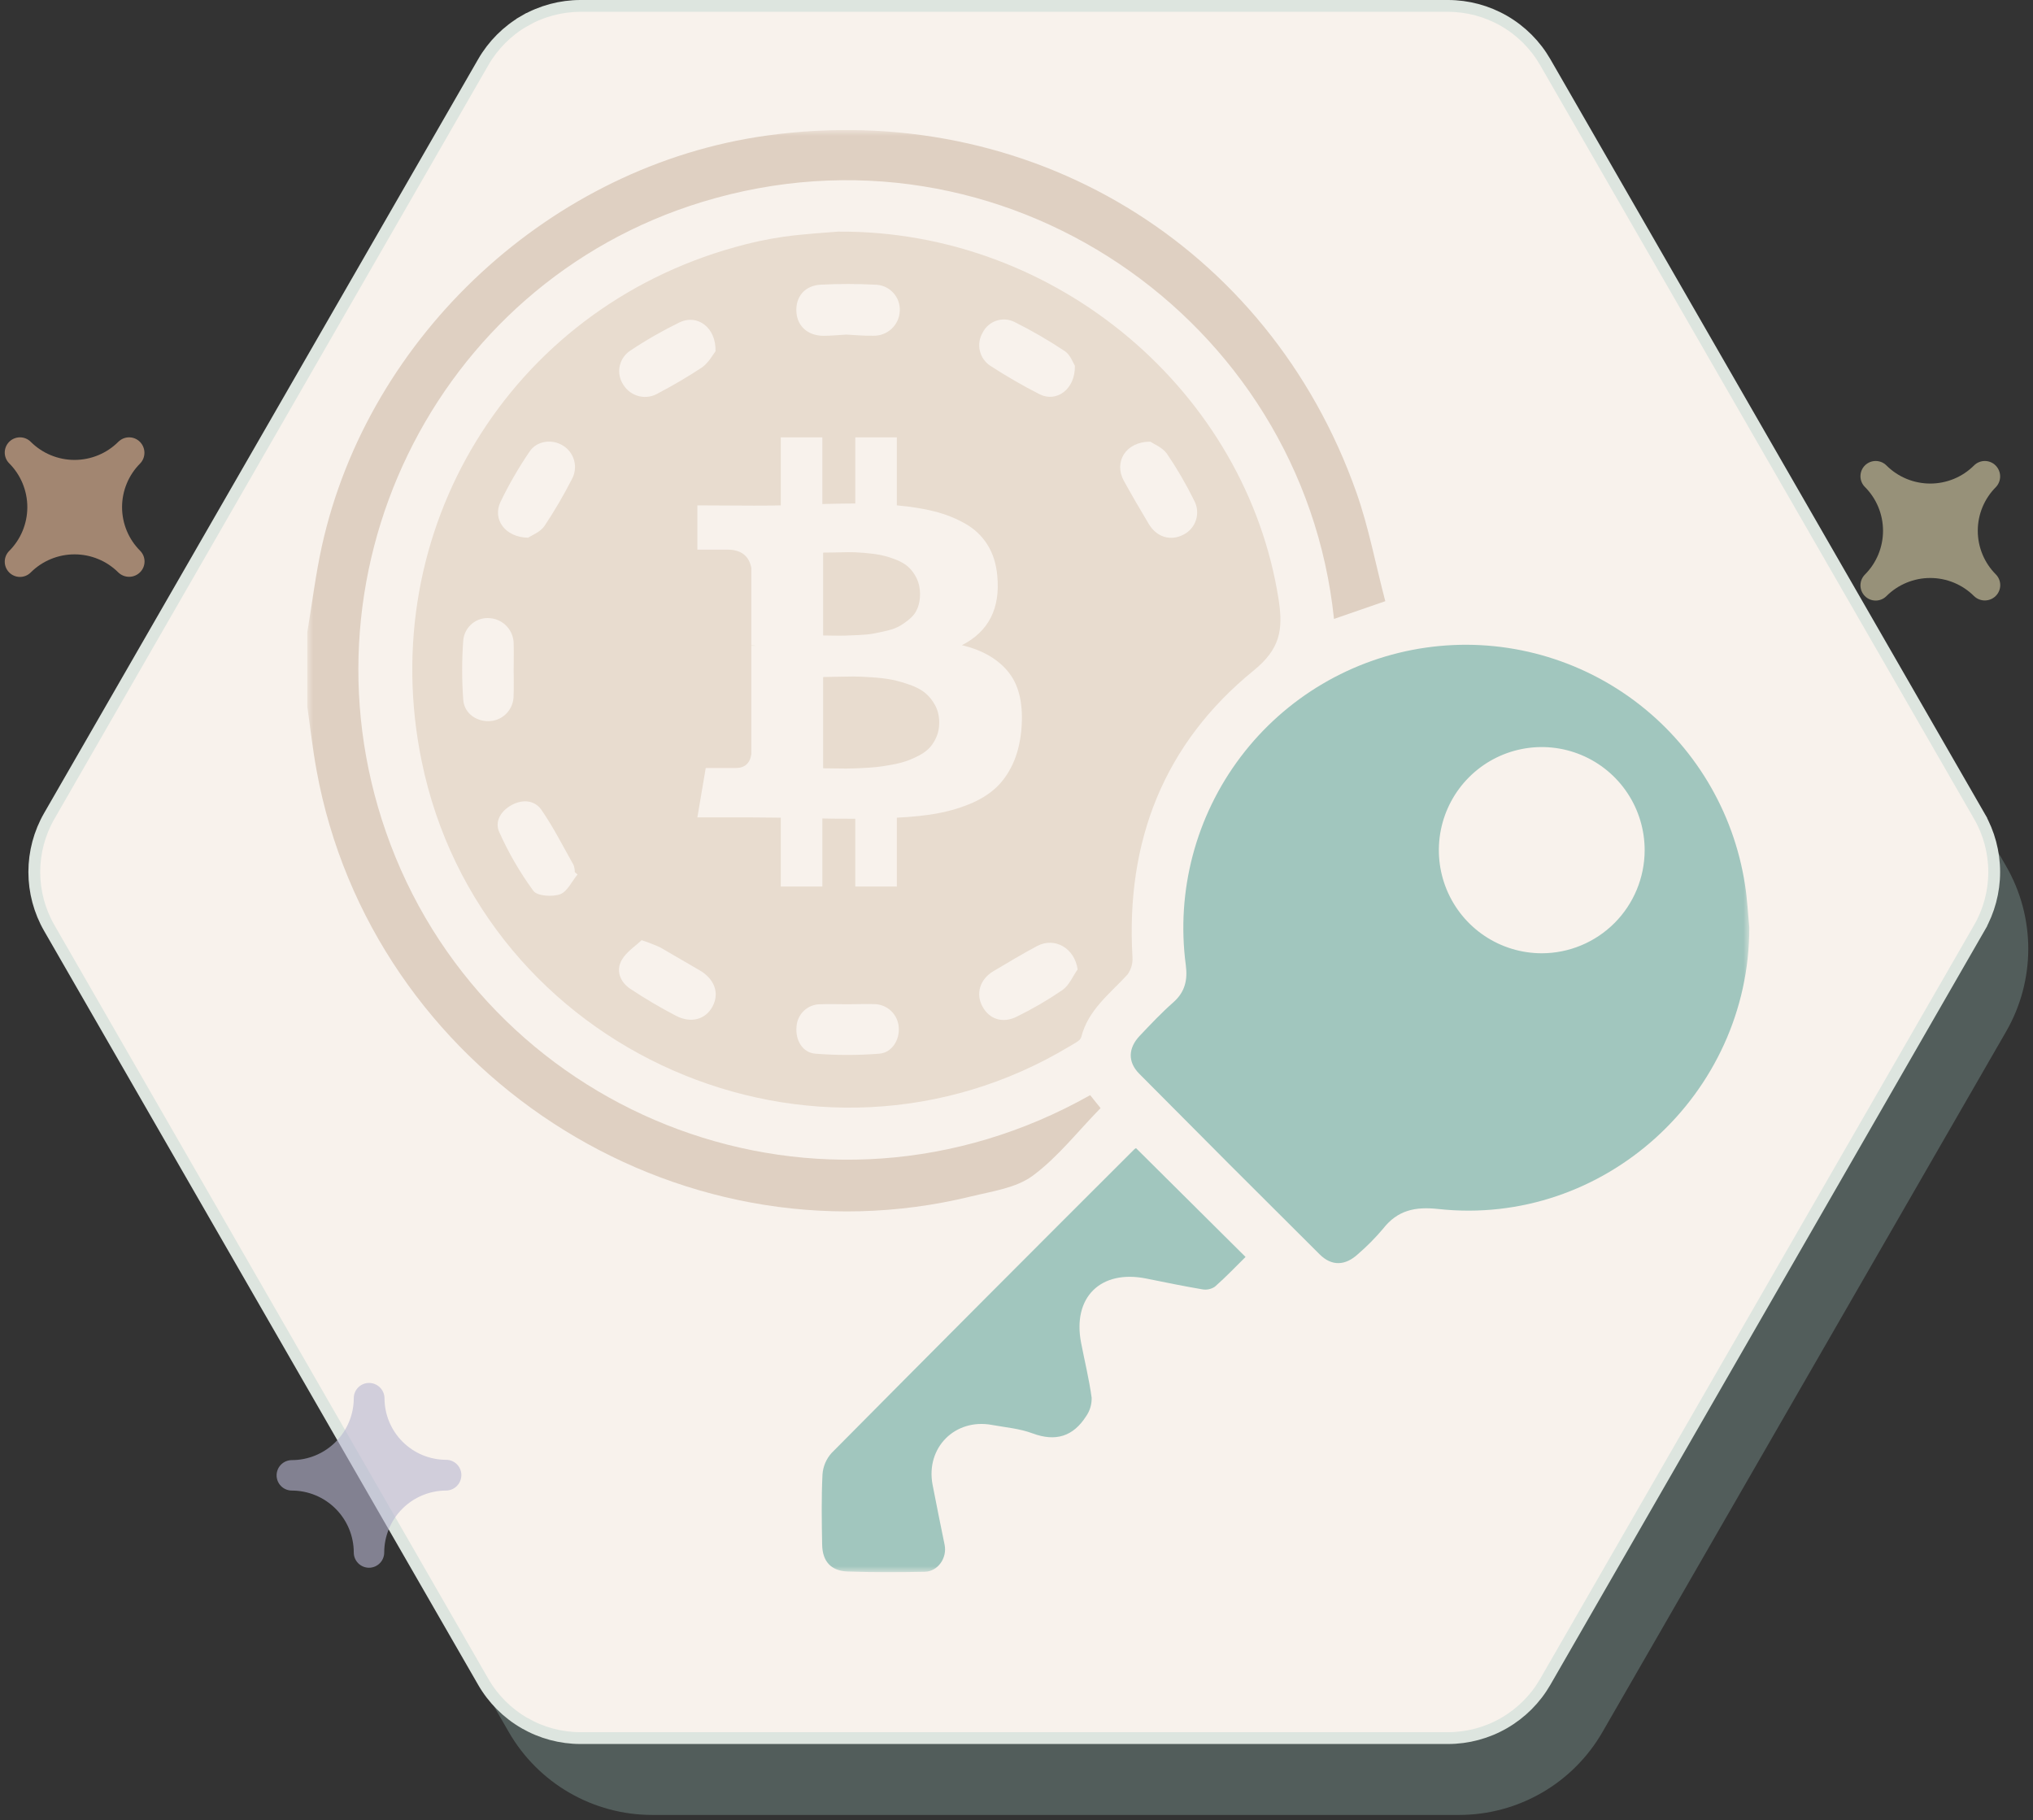 <svg width="172" height="154" viewBox="0 0 172 154" fill="none" xmlns="http://www.w3.org/2000/svg">
<rect x="0" y="0" width="172" height="154" fill="#333333" stroke="none"/>
<g clip-path="url(#clip0_439_5108)">
<path opacity="0.29" d="M123.443 7C125.903 7 128.319 7.648 130.448 8.879C132.578 10.109 134.345 11.879 135.573 14.01L169.729 73.283C170.954 75.409 171.599 77.819 171.599 80.273C171.599 82.727 170.954 85.137 169.729 87.263L135.573 146.536C134.345 148.667 132.578 150.437 130.448 151.667C128.319 152.898 125.903 153.546 123.443 153.546H55.177C52.718 153.546 50.302 152.898 48.172 151.667C46.043 150.437 44.275 148.667 43.047 146.536L8.891 87.263C7.666 85.137 7.021 82.727 7.021 80.273C7.021 77.819 7.666 75.409 8.891 73.283L43.047 14.01C44.275 11.879 46.043 10.109 48.172 8.879C50.302 7.648 52.718 7 55.177 7H123.443Z" fill="#A1C6BE"/>
<path d="M127.257 145.769L127.257 145.769C125.812 146.605 124.171 147.045 122.502 147.045H49.118C47.449 147.045 45.809 146.605 44.364 145.769L44.363 145.769C42.918 144.934 41.718 143.732 40.885 142.286L4.169 78.513C3.339 77.071 2.902 75.436 2.902 73.772C2.902 72.109 3.339 70.474 4.169 69.032L40.885 5.26C40.885 5.259 40.885 5.259 40.885 5.259C41.718 3.813 42.918 2.611 44.363 1.776L44.113 1.343L44.363 1.776C45.809 0.94 47.449 0.5 49.118 0.5H122.502C124.171 0.5 125.812 0.94 127.257 1.775C128.702 2.611 129.902 3.813 130.735 5.26L167.451 69.032L167.884 68.783L167.451 69.032C168.281 70.474 168.718 72.109 168.718 73.772C168.718 75.436 168.281 77.071 167.451 78.513L167.884 78.762L167.451 78.513L130.735 142.286C129.902 143.732 128.702 144.934 127.257 145.769Z" fill="#F8F2EC" stroke="#DDE5DF"/>
<path opacity="0.6" d="M37.746 123.502C36.363 123.5 35.038 122.95 34.06 121.973C33.082 120.995 32.532 119.67 32.531 118.287C32.525 117.943 32.384 117.615 32.138 117.374C31.892 117.134 31.562 116.999 31.218 117C30.877 117 30.549 117.136 30.308 117.377C30.066 117.618 29.931 117.946 29.931 118.287C29.929 119.677 29.377 121.009 28.394 121.991C27.412 122.974 26.079 123.526 24.69 123.528C24.348 123.528 24.021 123.664 23.779 123.905C23.538 124.147 23.402 124.474 23.402 124.816C23.402 125.157 23.538 125.484 23.779 125.726C24.021 125.967 24.348 126.103 24.69 126.103C26.079 126.105 27.412 126.657 28.394 127.64C29.377 128.622 29.929 129.954 29.931 131.344C29.931 131.685 30.067 132.013 30.308 132.254C30.549 132.496 30.877 132.632 31.218 132.632C31.56 132.632 31.887 132.496 32.129 132.254C32.37 132.013 32.506 131.685 32.506 131.344C32.507 129.955 33.06 128.623 34.042 127.64C35.025 126.658 36.356 126.105 37.746 126.103C38.09 126.097 38.418 125.956 38.659 125.71C38.9 125.464 39.034 125.133 39.033 124.789C39.033 124.448 38.897 124.121 38.656 123.879C38.414 123.638 38.087 123.502 37.746 123.502Z" fill="#B8B6D0"/>
<path opacity="0.6" d="M11.851 46.591C10.875 45.613 10.327 44.286 10.327 42.904C10.327 41.521 10.875 40.195 11.851 39.216C12.091 38.969 12.223 38.637 12.219 38.293C12.216 37.949 12.077 37.62 11.834 37.377C11.714 37.258 11.572 37.163 11.416 37.098C11.26 37.033 11.092 37 10.923 37C10.754 37 10.586 37.033 10.43 37.098C10.274 37.163 10.132 37.258 10.012 37.377C9.029 38.359 7.696 38.91 6.306 38.91C4.917 38.91 3.584 38.359 2.6 37.377C2.359 37.136 2.031 37 1.69 37C1.348 37 1.021 37.136 0.779 37.377C0.538 37.619 0.402 37.946 0.402 38.288C0.402 38.629 0.538 38.957 0.779 39.198C1.761 40.182 2.312 41.515 2.312 42.904C2.312 44.294 1.761 45.627 0.779 46.61C0.538 46.852 0.402 47.179 0.402 47.521C0.402 47.862 0.538 48.19 0.779 48.431C1.021 48.673 1.348 48.809 1.69 48.809C2.031 48.809 2.359 48.673 2.6 48.431C3.584 47.45 4.917 46.899 6.306 46.899C7.696 46.899 9.029 47.45 10.012 48.431C10.26 48.67 10.592 48.802 10.936 48.799C11.28 48.795 11.609 48.657 11.851 48.412C11.971 48.293 12.066 48.151 12.131 47.995C12.196 47.839 12.229 47.671 12.229 47.502C12.229 47.333 12.196 47.165 12.131 47.009C12.066 46.853 11.971 46.711 11.851 46.591Z" fill="#EDBE9B"/>
<path opacity="0.6" d="M168.852 48.591C167.876 47.612 167.328 46.286 167.328 44.904C167.328 43.521 167.876 42.195 168.852 41.216C169.091 40.969 169.223 40.637 169.22 40.293C169.216 39.949 169.078 39.62 168.833 39.377C168.592 39.136 168.264 39 167.923 39C167.581 39 167.254 39.136 167.012 39.377C166.029 40.359 164.696 40.91 163.306 40.91C161.917 40.91 160.584 40.359 159.6 39.377C159.359 39.136 159.031 39 158.69 39C158.348 39 158.021 39.136 157.779 39.377C157.538 39.619 157.402 39.946 157.402 40.288C157.402 40.629 157.538 40.957 157.779 41.198C158.761 42.182 159.312 43.515 159.312 44.904C159.312 46.294 158.761 47.627 157.779 48.61C157.66 48.73 157.565 48.872 157.5 49.028C157.436 49.184 157.402 49.352 157.402 49.521C157.402 49.69 157.436 49.857 157.5 50.013C157.565 50.17 157.66 50.312 157.779 50.431C157.899 50.551 158.041 50.646 158.197 50.71C158.353 50.775 158.521 50.808 158.69 50.808C158.859 50.808 159.027 50.775 159.183 50.71C159.339 50.646 159.481 50.551 159.6 50.431C160.584 49.45 161.917 48.898 163.306 48.898C164.696 48.898 166.029 49.45 167.012 50.431C167.26 50.67 167.592 50.803 167.936 50.799C168.28 50.796 168.609 50.657 168.852 50.413C169.093 50.172 169.228 49.844 169.228 49.503C169.228 49.161 169.093 48.833 168.852 48.591Z" fill="#DAD1A9"/>
<mask id="mask0_439_5108" style="mask-type:luminance" maskUnits="userSpaceOnUse" x="26" y="11" width="122" height="122">
<path d="M148 11H26V133H148V11Z" fill="white"/>
</mask>
<g mask="url(#mask0_439_5108)">
<path d="M26 53.478C26.405 51.056 26.702 48.614 27.23 46.211C31.191 28.299 46.697 13.999 64.844 11.473C86.992 8.386 107.333 20.646 114.758 41.665C115.8 44.616 116.376 47.729 117.201 50.861L112.861 52.362C110.227 26.992 84.801 9.343 59.414 17.083C36.693 24.012 24.527 48.974 33.046 71.465C41.827 94.636 69.489 105.47 92.232 92.652L93.112 93.748C91.203 95.693 89.51 97.889 87.374 99.468C85.966 100.509 83.94 100.784 82.147 101.222C57.1 107.341 31.411 90.606 26.78 65.161C26.456 63.384 26.256 61.594 26 59.788V53.478Z" fill="#DFD0C2"/>
<path d="M70.894 19.596C89.461 19.46 105.466 33.215 108.181 50.751C108.576 53.303 108.288 54.918 106.061 56.73C98.459 62.914 95.242 71.18 95.811 80.956C95.853 81.489 95.702 82.019 95.387 82.451C93.908 84.072 92.064 85.421 91.478 87.74C91.4 88.044 90.905 88.271 90.565 88.476C69.023 101.488 40.694 89.033 35.664 64.344C31.703 44.905 43.108 26.227 62.168 20.913C63.524 20.526 64.905 20.23 66.301 20.027C68.1 19.778 69.923 19.684 70.894 19.596ZM62.974 58.935V71.799C62.861 71.854 62.745 71.902 62.627 71.945C61.605 72.246 60.912 72.846 60.857 73.975C60.796 75.158 61.436 75.829 62.475 76.245C62.757 76.411 62.973 76.67 63.087 76.977C63.492 77.866 64.129 78.443 65.116 78.446C65.586 78.47 66.05 78.331 66.43 78.054C66.811 77.777 67.085 77.377 67.207 76.922C67.285 76.725 67.372 76.533 67.469 76.345H71.648C71.881 77.548 72.502 78.362 73.716 78.436C75.133 78.527 75.79 77.584 76.114 76.345C80.969 75.966 84.581 73.735 86.222 69.104C87.953 64.24 86.493 60.07 82.6 56.656C82.924 56.332 83.218 56.082 83.5 55.81C85.332 54.124 86.5 51.835 86.791 49.36C87.503 43.099 83.49 37.969 77.247 37.132C76.535 37.035 76.104 36.863 75.726 36.107C75.516 35.784 75.238 35.512 74.91 35.31C74.583 35.108 74.215 34.982 73.832 34.94C73.224 34.917 72.538 35.589 71.978 36.03C71.742 36.221 71.696 36.656 71.55 37.002C70.46 37.002 69.411 36.977 68.366 37.002C67.744 37.022 67.456 36.831 67.091 36.24C66.725 35.65 65.835 34.943 65.171 34.943C64.508 34.943 63.812 35.705 63.171 36.185C62.759 36.485 62.392 36.842 62.081 37.246C61.624 37.855 60.935 38.52 60.925 39.172C60.915 39.824 61.572 40.514 62.032 41.117C62.213 41.354 62.653 41.393 62.967 41.519V54.373C61.728 54.697 60.783 55.307 60.841 56.76C60.912 58.096 61.831 58.627 62.977 58.935H62.974ZM71.599 28.306C72.366 28.341 73.13 28.426 73.894 28.403C74.467 28.416 75.023 28.203 75.441 27.809C75.859 27.415 76.105 26.873 76.127 26.299C76.14 26.015 76.096 25.732 75.997 25.465C75.899 25.199 75.748 24.955 75.553 24.748C75.359 24.542 75.125 24.377 74.865 24.262C74.606 24.148 74.326 24.087 74.043 24.084C72.515 24.009 70.981 24.003 69.453 24.084C68.081 24.152 67.298 25.105 67.379 26.399C67.453 27.596 68.35 28.403 69.667 28.41C70.314 28.41 70.958 28.341 71.602 28.306H71.599ZM54.284 79.539C53.753 80.051 52.989 80.531 52.601 81.219C52.08 82.136 52.481 83.086 53.322 83.654C54.563 84.478 55.847 85.236 57.167 85.924C58.462 86.611 59.715 86.248 60.297 85.126C60.88 84.004 60.453 82.824 59.184 82.084C58.071 81.436 56.964 80.787 55.837 80.139C55.331 79.913 54.814 79.714 54.287 79.542L54.284 79.539ZM60.537 29.713C60.592 27.693 58.99 26.564 57.517 27.262C56.067 27.966 54.666 28.769 53.326 29.664C53.095 29.814 52.897 30.009 52.743 30.236C52.588 30.463 52.481 30.72 52.426 30.989C52.372 31.259 52.372 31.537 52.426 31.807C52.481 32.077 52.589 32.333 52.743 32.56C52.893 32.801 53.089 33.011 53.319 33.176C53.55 33.342 53.811 33.46 54.087 33.524C54.364 33.588 54.65 33.597 54.93 33.55C55.209 33.503 55.477 33.401 55.718 33.251C56.967 32.597 58.184 31.88 59.362 31.104C59.948 30.705 60.313 30.005 60.537 29.713ZM44.678 45.492C44.959 45.3 45.694 45.031 46.063 44.503C46.91 43.229 47.684 41.908 48.38 40.547C48.648 40.064 48.718 39.496 48.575 38.964C48.433 38.431 48.089 37.974 47.617 37.69C46.71 37.129 45.422 37.278 44.807 38.199C43.879 39.563 43.052 40.993 42.335 42.479C41.661 43.932 42.713 45.449 44.678 45.492ZM43.458 56.685C43.458 55.959 43.477 55.232 43.458 54.506C43.467 53.956 43.269 53.423 42.902 53.014C42.535 52.605 42.027 52.35 41.48 52.301C41.208 52.27 40.932 52.295 40.67 52.372C40.407 52.449 40.162 52.578 39.949 52.751C39.737 52.924 39.56 53.137 39.431 53.379C39.302 53.621 39.221 53.886 39.195 54.159C39.069 55.846 39.069 57.54 39.195 59.227C39.292 60.408 40.409 61.118 41.548 60.998C42.073 60.941 42.558 60.691 42.91 60.296C43.261 59.901 43.454 59.39 43.451 58.861C43.48 58.138 43.458 57.411 43.458 56.685ZM91.173 82.013C90.915 80.21 89.231 79.241 87.73 80.042C86.487 80.706 85.276 81.436 84.063 82.153C82.904 82.834 82.529 84.066 83.121 85.155C83.713 86.245 84.853 86.601 86.034 86.005C87.373 85.349 88.662 84.597 89.892 83.754C90.455 83.362 90.756 82.603 91.173 82.013ZM90.94 30.945C90.788 30.712 90.565 30.024 90.092 29.71C88.72 28.796 87.292 27.968 85.817 27.233C85.339 26.998 84.787 26.964 84.284 27.136C83.78 27.309 83.365 27.675 83.131 28.153C82.861 28.613 82.778 29.158 82.899 29.677C83.019 30.196 83.334 30.649 83.778 30.942C85.127 31.82 86.522 32.625 87.956 33.355C89.377 34.071 90.979 32.949 90.94 30.945ZM97.32 37.366C95.203 37.366 94.225 39.117 95.077 40.667C95.756 41.902 96.468 43.121 97.193 44.331C97.857 45.443 99.028 45.796 100.106 45.242C100.361 45.117 100.588 44.942 100.774 44.727C100.96 44.512 101.1 44.261 101.186 43.99C101.272 43.719 101.303 43.434 101.276 43.15C101.249 42.867 101.165 42.593 101.029 42.343C100.354 40.968 99.583 39.643 98.721 38.377C98.339 37.846 97.608 37.563 97.32 37.366ZM71.706 84.961C70.942 84.961 70.178 84.931 69.414 84.961C68.906 84.956 68.414 85.144 68.038 85.489C67.663 85.833 67.432 86.307 67.392 86.815C67.269 87.97 67.871 89.053 68.987 89.144C70.785 89.285 72.591 89.285 74.389 89.144C75.454 89.062 76.111 87.993 76.04 86.948C76.014 86.418 75.79 85.918 75.411 85.547C75.032 85.176 74.527 84.963 73.997 84.951C73.237 84.928 72.47 84.961 71.706 84.961ZM48.863 73.984L48.63 73.78C48.63 73.579 48.597 73.38 48.532 73.19C47.646 71.621 46.83 69.999 45.811 68.521C45.241 67.694 44.231 67.6 43.302 68.099C42.373 68.599 41.827 69.503 42.244 70.408C43.028 72.157 43.993 73.819 45.124 75.366C45.448 75.813 46.743 75.891 47.39 75.654C48.005 75.427 48.38 74.555 48.863 73.984Z" fill="#E8DCCF"/>
<path d="M148 78.479C148 92.581 135.701 103.81 121.687 102.283C119.729 102.069 118.237 102.38 117.004 103.962C116.352 104.734 115.64 105.453 114.874 106.112C113.809 107.085 112.667 107.14 111.638 106.112C106.537 101.043 101.455 95.954 96.391 90.846C95.394 89.844 95.442 88.664 96.433 87.623C97.355 86.65 98.271 85.677 99.265 84.802C100.258 83.926 100.491 82.905 100.323 81.643C99.494 75.391 101.162 69.063 104.963 64.035C108.764 59.007 114.393 55.685 120.625 54.791C126.857 53.896 133.189 55.502 138.247 59.258C143.304 63.015 146.677 68.619 147.634 74.853C147.825 76.06 147.883 77.272 148 78.479ZM139.145 71.942C139.148 70.215 138.64 68.527 137.685 67.09C136.73 65.654 135.371 64.533 133.78 63.871C132.189 63.208 130.438 63.033 128.748 63.369C127.058 63.704 125.505 64.534 124.286 65.754C123.067 66.974 122.237 68.529 121.9 70.222C121.564 71.915 121.736 73.669 122.395 75.264C123.055 76.859 124.172 78.222 125.605 79.18C127.038 80.138 128.722 80.649 130.445 80.648C132.749 80.644 134.958 79.725 136.589 78.094C138.219 76.462 139.138 74.25 139.145 71.942Z" fill="#A1C6BE"/>
<path d="M105.378 106.339C104.579 107.127 103.721 108.032 102.789 108.852C102.475 109.066 102.091 109.147 101.718 109.079C100.129 108.81 98.549 108.483 96.97 108.165C93.112 107.393 90.714 109.76 91.468 113.616C91.766 115.162 92.147 116.696 92.358 118.253C92.373 118.811 92.209 119.359 91.889 119.816C90.798 121.521 89.322 121.995 87.358 121.265C86.276 120.86 85.092 120.762 83.93 120.552C80.803 119.974 78.311 122.468 78.897 125.597C79.221 127.303 79.577 129.002 79.92 130.704C80.14 131.807 79.35 132.948 78.243 132.974C76.065 133.016 73.884 133.026 71.706 132.951C70.304 132.9 69.583 132.092 69.557 130.682C69.521 128.7 69.489 126.716 69.586 124.738C69.633 124.064 69.904 123.426 70.356 122.925C78.862 114.345 87.39 105.789 95.941 97.257C95.989 97.204 96.049 97.163 96.115 97.137L105.378 106.339Z" fill="#A1C6BE"/>
<path d="M76.131 71.877V59.004C79.193 58.605 82.241 61.422 82.539 64.882C82.869 68.579 80.002 71.763 76.131 71.877Z" fill="#D9C9B9"/>
<path d="M76.131 54.415V41.558C79.367 41.234 82.377 44.126 82.559 47.687C82.591 48.555 82.449 49.421 82.141 50.233C81.834 51.045 81.366 51.787 80.766 52.414C80.167 53.042 79.448 53.542 78.651 53.886C77.855 54.23 76.998 54.41 76.131 54.415Z" fill="#D9C9B9"/>
<path d="M67.457 58.874H71.629V71.844H67.457V58.874Z" fill="#D9C9B9"/>
<path d="M67.439 41.432H71.618V54.402H67.439V41.432Z" fill="#D9C9B9"/>
</g>
<path d="M58 75.028V36.212L59 34.221H68H74.5C76 34.221 78 33.724 79.5 34.221C81 34.719 84 36.212 87 38.202C89.4 39.795 89 41.188 88.5 41.686C89 44.174 90 49.35 90 50.146V57.611V63.085C90 64.279 89 68.227 88.5 70.052L85 73.535L81 78.014L75.5 81H67H62.5L58 75.028Z" fill="#E8DCCF"/>
<path d="M85.377 56.936C84.494 55.794 83.162 55.01 81.38 54.584C83.649 53.427 84.646 51.463 84.372 48.691C84.281 47.687 84.003 46.816 83.538 46.078C83.073 45.339 82.446 44.745 81.654 44.297C80.862 43.847 80.001 43.505 79.073 43.269C78.145 43.033 77.079 42.861 75.876 42.755V37H72.359V42.595C71.75 42.595 70.822 42.61 69.573 42.641V37H66.056V42.755C65.554 42.77 64.816 42.778 63.841 42.778L59 42.755V46.5H61.535C62.692 46.5 63.369 47.018 63.567 48.053V54.607C63.72 54.607 63.841 54.615 63.933 54.63H63.567V63.81C63.446 64.587 63.004 64.975 62.243 64.975H59.708L59 69.154H63.568C63.857 69.154 64.275 69.158 64.824 69.165C65.372 69.173 65.782 69.177 66.057 69.177V75H69.574V69.245C70.213 69.261 71.142 69.268 72.36 69.268V75H75.877V69.177C77.125 69.116 78.233 69.002 79.199 68.834C80.166 68.666 81.091 68.404 81.974 68.046C82.857 67.689 83.595 67.243 84.189 66.71C84.783 66.178 85.273 65.5 85.662 64.677C86.05 63.855 86.297 62.904 86.404 61.822C86.602 59.707 86.26 58.078 85.377 56.936ZM69.642 46.751C69.749 46.751 70.049 46.747 70.544 46.739C71.039 46.731 71.45 46.724 71.777 46.716C72.105 46.709 72.546 46.728 73.102 46.773C73.658 46.819 74.126 46.88 74.506 46.956C74.887 47.032 75.306 47.158 75.762 47.333C76.219 47.508 76.584 47.721 76.858 47.972C77.132 48.223 77.365 48.543 77.555 48.931C77.745 49.32 77.84 49.765 77.84 50.267C77.84 50.694 77.772 51.082 77.635 51.432C77.498 51.782 77.292 52.075 77.019 52.311C76.745 52.547 76.463 52.753 76.173 52.928C75.884 53.103 75.515 53.244 75.066 53.35C74.617 53.457 74.225 53.541 73.89 53.602C73.555 53.663 73.137 53.705 72.634 53.727C72.132 53.75 71.751 53.766 71.492 53.773C71.233 53.781 70.879 53.781 70.43 53.773C69.981 53.766 69.718 53.761 69.642 53.761V46.751L69.642 46.751ZM79.245 62.302C79.1 62.653 78.914 62.957 78.686 63.216C78.457 63.475 78.156 63.703 77.783 63.901C77.411 64.099 77.049 64.259 76.699 64.381C76.349 64.503 75.926 64.609 75.432 64.701C74.936 64.792 74.502 64.856 74.129 64.895C73.756 64.933 73.311 64.963 72.793 64.986C72.276 65.008 71.872 65.02 71.583 65.02C71.294 65.02 70.928 65.016 70.487 65.008C70.045 65.001 69.764 64.998 69.642 64.998V57.278C69.763 57.278 70.125 57.271 70.727 57.255C71.328 57.24 71.819 57.233 72.2 57.233C72.58 57.233 73.106 57.255 73.776 57.301C74.445 57.347 75.008 57.415 75.466 57.506C75.922 57.598 76.42 57.739 76.961 57.929C77.502 58.119 77.939 58.351 78.275 58.625C78.609 58.9 78.891 59.249 79.119 59.676C79.348 60.102 79.462 60.589 79.462 61.138C79.462 61.564 79.39 61.952 79.245 62.302Z" fill="#F8F2EC"/>
</g>
<defs>
<clipPath id="clip0_439_5108">
<rect width="172" height="154" fill="white"/>
</clipPath>
</defs>
</svg>
